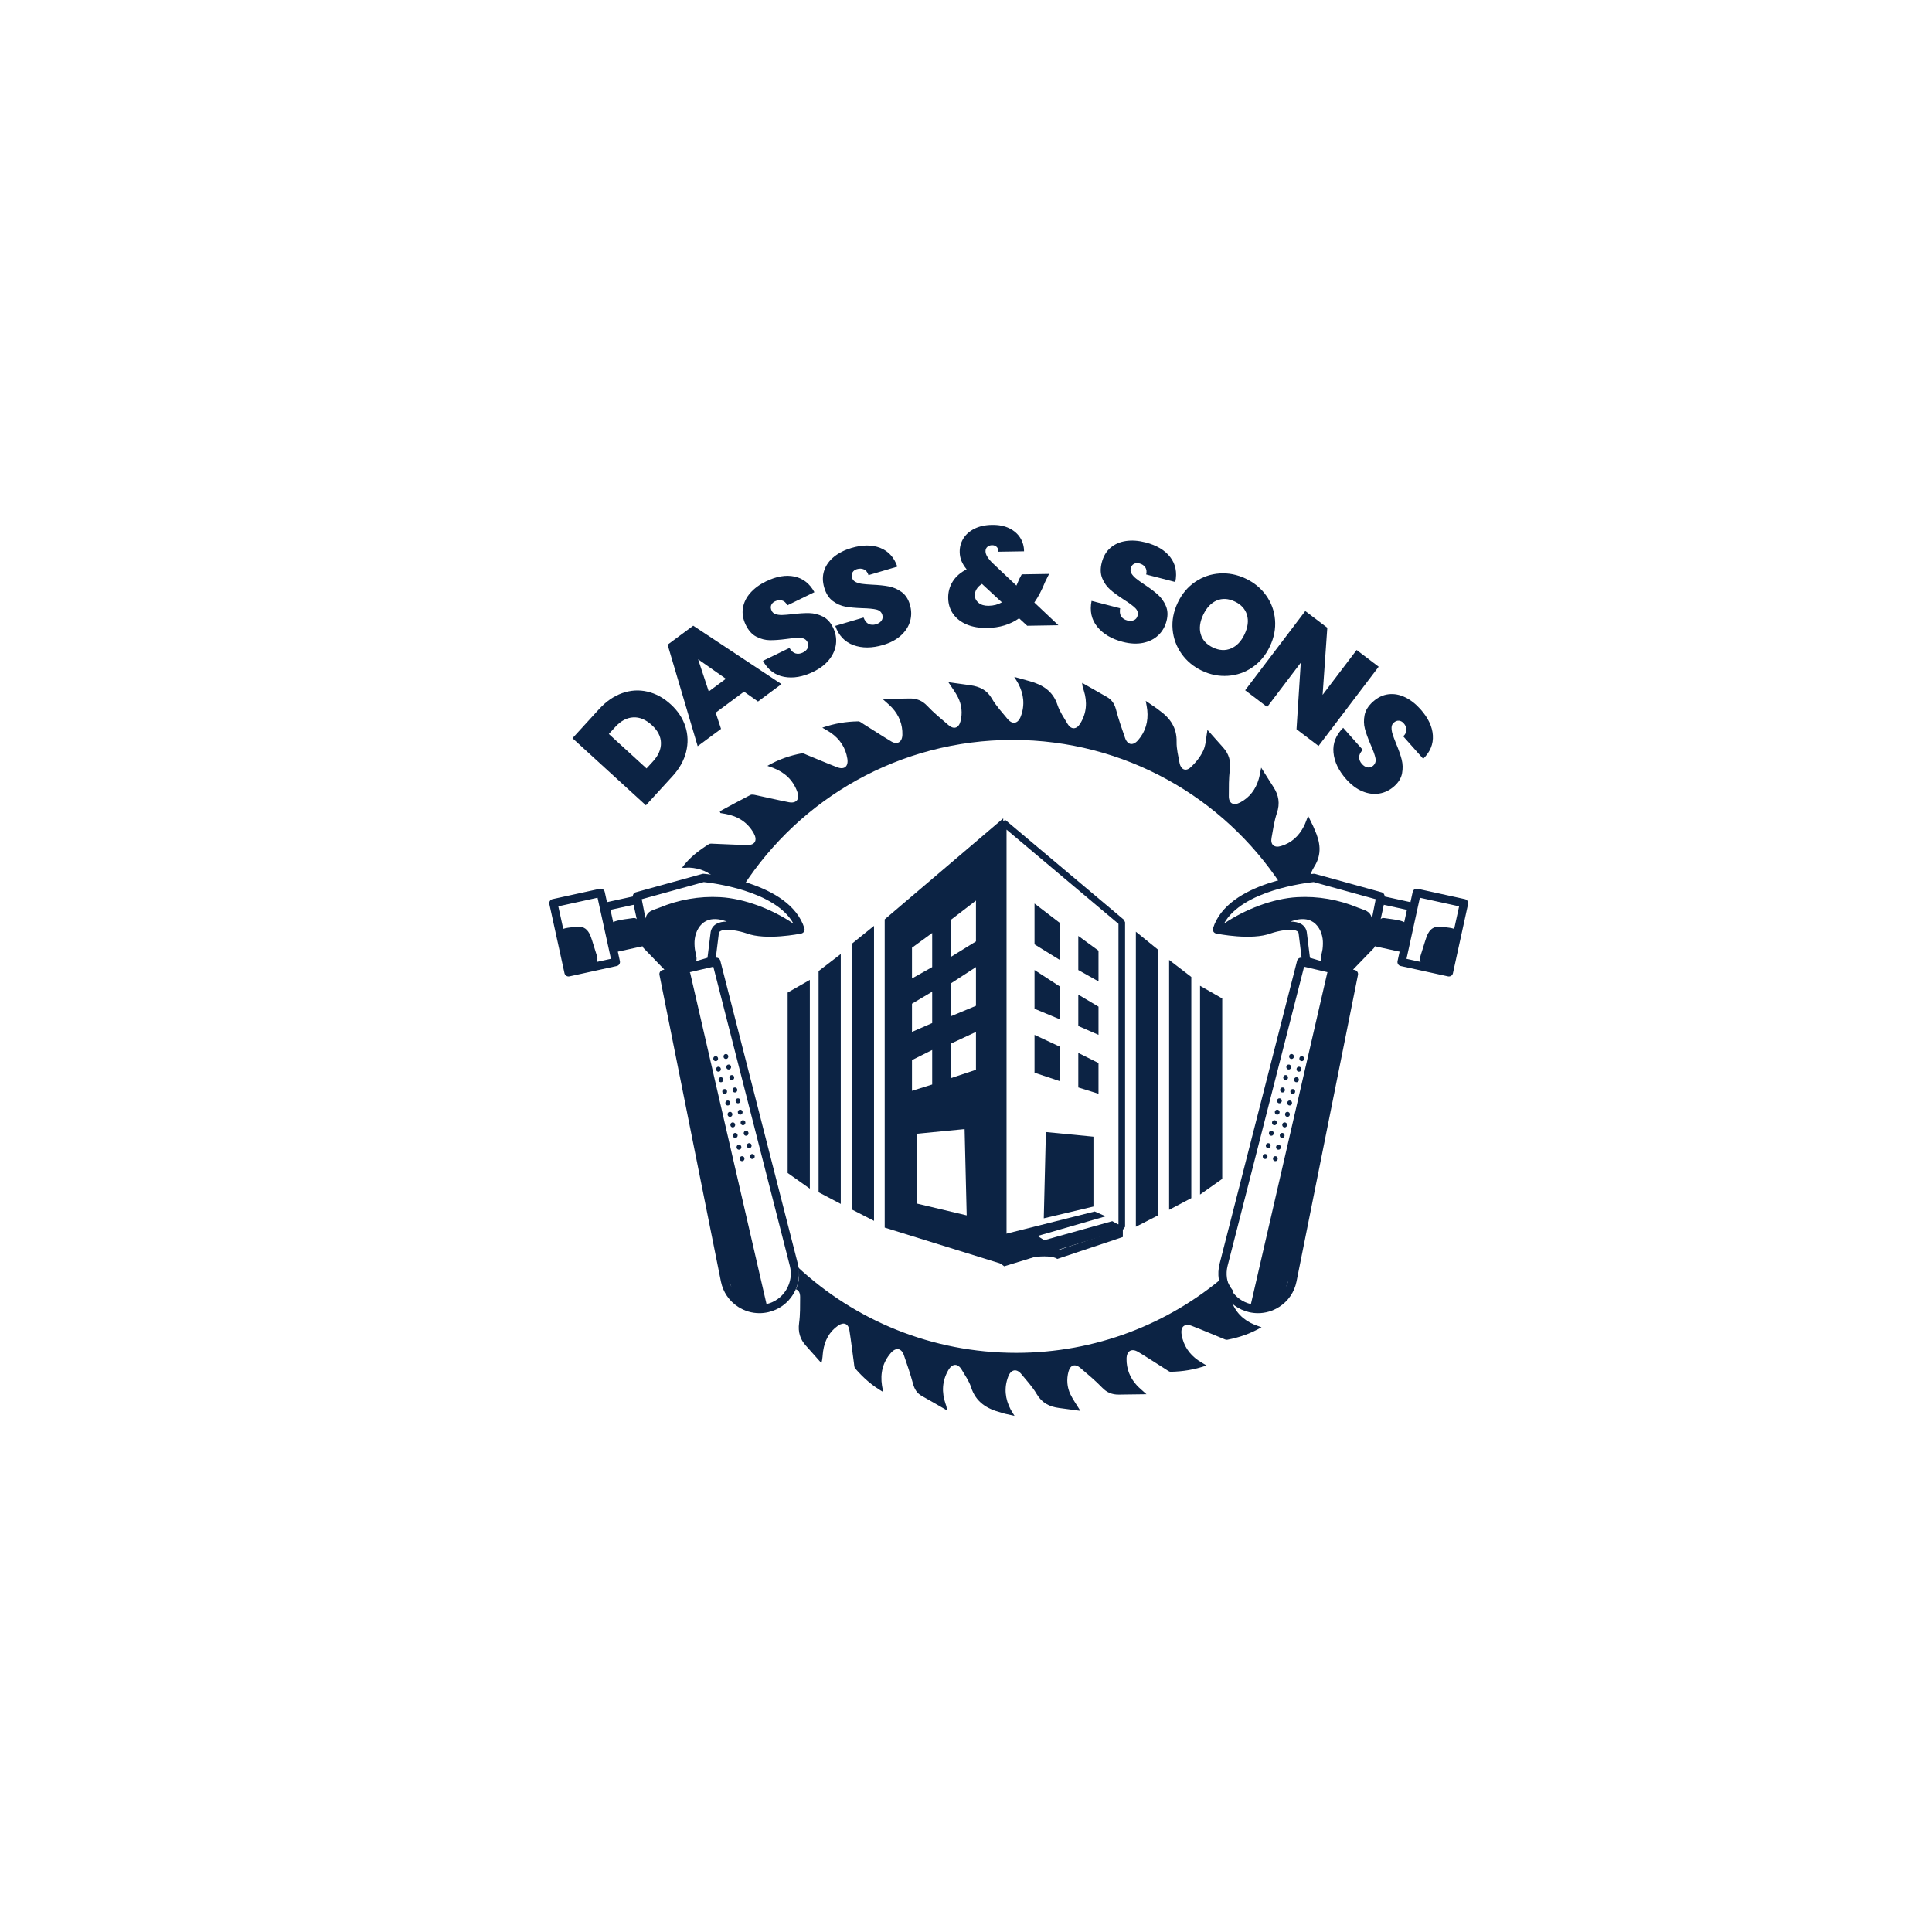<?xml version="1.0" encoding="UTF-8"?>
<svg id="c" data-name="Icon__x2B__Text" xmlns="http://www.w3.org/2000/svg" width="2000" height="2000" viewBox="0 0 2000 2000">
  <g>
    <g>
      <path d="M915.841,951.709v319.085l119.851,37.212,2.857.89v-461.723l-122.708,104.537ZM944.089,981.068l20.907-15.244v35.296l-20.907,11.754v-31.806ZM944.089,1039.017l20.907-12.421v32.456l-20.907,9.154v-29.188ZM944.089,1097.393l20.907-10.453v35.724l-20.907,6.536v-31.806ZM949.324,1245.951v-72.32l49.224-4.79,2.172,89.309-51.396-12.199ZM1010.318,1107.419l-26.143,8.709v-35.724l26.143-12.199v39.214ZM1010.318,1041.19l-26.143,10.898v-33.978l26.143-16.989v40.069ZM1010.318,974.533l-26.143,16.134v-38.341l26.143-20.052v42.259Z" fill="#0c2344"/>
      <path d="M1163.462,952.137l-122.706-103.27-2.207,1.026-3.422,1.591v456.112l.565.411,3.866,2.857,31.548-9.684,23.766-7.288h.017l19.522-6.005.548-.171,47.306-14.508.085-.12,2.327-3.148v-315.184l-1.215-2.618ZM1041.97,1302.959v-444.135l115.862,97.522v311.061l-.326.103-115.537,35.45Z" fill="#0c2344"/>
      <path d="M1162.355,1272.046l-66.968,22.142-4.675-2.752,70.55-21.852-9.841-5.448-70.435,19.722-6.885-4.383,70.433-20.348-11.27-5.009-94.708,23.791v29.681c48.037-12.58,55.892-4.325,55.892-4.325l67.907-22.726v-8.495Z" fill="#0c2344"/>
      <polygon points="1080.523 1261.203 1131.931 1249.004 1131.931 1176.685 1082.702 1171.892 1080.523 1261.203" fill="#0c2344"/>
      <polygon points="1070.939 1071.255 1070.939 1110.465 1097.078 1119.178 1097.078 1083.454 1070.939 1071.255" fill="#0c2344"/>
      <polygon points="1116.247 1089.989 1116.247 1125.713 1137.159 1132.248 1137.159 1100.444 1116.247 1089.989" fill="#0c2344"/>
      <polygon points="1070.939 1004.164 1070.939 1044.244 1097.078 1055.136 1097.078 1021.154 1070.939 1004.164" fill="#0c2344"/>
      <polygon points="1116.247 1029.65 1116.247 1062.106 1137.159 1071.255 1137.159 1042.066 1116.247 1029.65" fill="#0c2344"/>
      <polygon points="1070.939 935.33 1070.939 977.589 1097.078 993.708 1097.078 955.37 1070.939 935.33" fill="#0c2344"/>
      <polygon points="1116.247 968.875 1116.247 1004.164 1137.159 1015.927 1137.159 984.123 1116.247 968.875" fill="#0c2344"/>
      <polygon points="1198.812 1258.153 1175.843 1269.926 1175.843 964.519 1198.812 983.102 1198.812 1258.153" fill="#0c2344"/>
      <polygon points="1233.236 1240.305 1210.267 1252.396 1210.267 993.708 1233.236 1011.339 1233.236 1240.305" fill="#0c2344"/>
      <polygon points="1265.253 1220.371 1242.284 1236.6 1242.284 1020.476 1265.253 1033.606 1265.253 1220.371" fill="#0c2344"/>
      <polygon points="881.815 1252.049 904.784 1263.821 904.784 958.415 881.815 976.998 881.815 1252.049" fill="#0c2344"/>
      <polygon points="847.391 1234.2 870.36 1246.291 870.36 987.604 847.391 1005.235 847.391 1234.2" fill="#0c2344"/>
      <polygon points="815.374 1214.267 838.343 1230.496 838.343 1014.372 815.374 1027.502 815.374 1214.267" fill="#0c2344"/>
    </g>
    <g>
      <path d="M832.705,960.923c-15.171-48.352-100.576-56.085-104.203-56.391-.503-.042-1.011.004-1.499.14l-68.799,19.01c-1.965.543-3.23,2.384-3.114,4.369l-26.751,5.858-2.316-10.579c-.242-1.109-.916-2.074-1.871-2.687s-2.114-.82-3.223-.577l-48.981,10.725c-2.307.505-3.768,2.786-3.263,5.093l15.676,71.592c.242,1.109.916,2.074,1.871,2.687.693.444,1.495.676,2.307.676.306,0,.612-.033.916-.099l48.981-10.725c2.307-.505,3.768-2.786,3.263-5.093l-2.139-9.768,25.622-5.611c.184.722.528,1.393,1.046,1.931l21.54,22.258-1.868.433c-2.252.523-3.682,2.74-3.228,5.007l63.628,317.479c2.184,10.894,8.528,20.208,17.868,26.228,6.67,4.3,14.24,6.514,21.966,6.514,3.091,0,6.205-.354,9.298-1.071,10.844-2.515,19.998-9.137,25.781-18.647,5.781-9.509,7.447-20.685,4.688-31.468l-80.217-313.614c-.538-2.105-2.553-3.426-4.668-3.164l3.119-25.314c.227-1.022.74-1.702,1.698-2.259,5.372-3.122,19.475-.186,26.955,2.344,19.941,7.596,55.205.499,56.696.193,1.186-.243,2.212-.977,2.827-2.02.613-1.043.757-2.297.396-3.451ZM728.519,913.127c7.761.794,74.032,8.58,92.87,43.034-21.597-14.69-50.452-26.013-75.953-27.434-21.335-1.188-42.908,2.587-62.619,10.821-4.947,2.066-10.757,2.819-13.351,7.753-.523.996-.932,2.159-1.263,3.415l-3.898-19.845,64.214-17.743ZM655.895,936.631l3.258,14.878c-.179-.217-.381-.412-.615-.577-1.176-.825-2.762-.624-4.179-.389-5.078.843-10.576,1.207-15.534,2.578-2.062.57-3.308.99-4.042,1.538l-2.8-12.793,23.911-5.235ZM617.792,995.776c1.206-2.037.571-4.857-.169-7.223-1.556-4.978-3.113-9.956-4.67-14.934-1.617-5.178-3.711-10.92-8.628-13.212-3.255-1.518-7.037-1.14-10.605-.731-4.227.485-7.913.908-10.66,1.876l-5.106-23.319,40.626-8.895,13.846,63.235-14.635,3.204ZM754.794,1325.396l2.322,6.887c-1.014-2.179-1.806-4.477-2.322-6.887ZM817.613,1310.327c2.182,8.534.864,17.378-3.711,24.904-4.575,7.524-11.819,12.764-20.397,14.755l-79.166-343.427-1.25.081,25.343-5.877,79.181,309.564ZM741.541,956.457c-3.131,1.816-5.146,4.635-5.829,8.15-.018.097-.035.194-.047.292l-3.276,26.585-11.856,3.503c.132-.279.249-.562.332-.855.857-3.017-1.19-8.51-1.544-11.649-.406-3.607-.576-7.246-.063-10.853,1.071-7.528,5.093-15.067,11.951-18.349,6.08-2.91,13.34-2.049,19.701.181.48.168.952.356,1.427.538-4.017.067-7.838.742-10.795,2.457Z" fill="#0c2344"/>
      <path d="M740.873,1098.475c3.303,0,3.308-5.133,0-5.133s-3.308,5.133,0,5.133Z" fill="#0c2344"/>
      <path d="M751.462,1096.229c3.303,0,3.308-5.133,0-5.133s-3.308,5.133,0,5.133Z" fill="#0c2344"/>
      <path d="M754.351,1107.139c3.303,0,3.308-5.133,0-5.133s-3.308,5.133,0,5.133Z" fill="#0c2344"/>
      <path d="M743.761,1109.386c3.303,0,3.308-5.133,0-5.133s-3.308,5.133,0,5.133Z" fill="#0c2344"/>
      <path d="M746.328,1120.296c3.303,0,3.308-5.133,0-5.133s-3.308,5.133,0,5.133Z" fill="#0c2344"/>
      <path d="M757.559,1118.05c3.303,0,3.308-5.133,0-5.133s-3.308,5.133,0,5.133Z" fill="#0c2344"/>
      <path d="M760.769,1130.886c3.303,0,3.308-5.133,0-5.133s-3.308,5.133,0,5.133Z" fill="#0c2344"/>
      <path d="M750.179,1127.357c-3.303,0-3.308,5.133,0,5.133s3.308-5.133,0-5.133Z" fill="#0c2344"/>
      <path d="M753.389,1139.231c-3.303,0-3.308,5.133,0,5.133s3.308-5.133,0-5.133Z" fill="#0c2344"/>
      <path d="M763.978,1142.117c3.302,0,3.308-5.133,0-5.133s-3.308,5.133,0,5.133Z" fill="#0c2344"/>
      <path d="M755.681,1150.992c-3.303,0-3.308,5.133,0,5.133s3.308-5.133,0-5.133Z" fill="#0c2344"/>
      <path d="M766.271,1153.879c3.303,0,3.308-5.133,0-5.133s-3.308,5.133,0,5.133Z" fill="#0c2344"/>
      <path d="M769.158,1164.789c3.303,0,3.308-5.133,0-5.133s-3.308,5.133,0,5.133Z" fill="#0c2344"/>
      <path d="M758.568,1161.903c-3.302,0-3.308,5.133,0,5.133s3.308-5.133,0-5.133Z" fill="#0c2344"/>
      <path d="M761.136,1172.813c-3.303,0-3.308,5.133,0,5.133s3.308-5.133,0-5.133Z" fill="#0c2344"/>
      <path d="M772.367,1175.7c3.303,0,3.308-5.133,0-5.133s-3.308,5.133,0,5.133Z" fill="#0c2344"/>
      <path d="M775.577,1188.535c3.302,0,3.308-5.133,0-5.133s-3.308,5.133,0,5.133Z" fill="#0c2344"/>
      <path d="M764.987,1185.008c-3.303,0-3.308,5.133,0,5.133s3.308-5.133,0-5.133Z" fill="#0c2344"/>
      <path d="M768.195,1196.88c-3.302,0-3.308,5.133,0,5.133s3.308-5.133,0-5.133Z" fill="#0c2344"/>
      <path d="M778.785,1199.767c3.303,0,3.308-5.133,0-5.133s-3.308,5.133,0,5.133Z" fill="#0c2344"/>
    </g>
    <g>
      <path d="M1256.125,964.374c.615,1.043,1.641,1.777,2.827,2.02,1.49.306,36.754,7.403,56.696-.193,7.48-2.53,21.584-5.466,26.955-2.344.957.557,1.47,1.237,1.698,2.259l3.119,25.314c-2.115-.262-4.13,1.058-4.668,3.164l-80.217,313.614c-2.759,10.783-1.093,21.959,4.688,31.468,5.783,9.51,14.937,16.133,25.781,18.647,3.093.717,6.207,1.071,9.298,1.071,7.726,0,15.296-2.215,21.966-6.514,9.34-6.02,15.684-15.335,17.868-26.228l63.628-317.479c.454-2.267-.976-4.484-3.228-5.007l-1.868-.433,21.54-22.258c.518-.538.862-1.209,1.046-1.931l25.622,5.611-2.139,9.768c-.505,2.307.956,4.588,3.263,5.093l48.981,10.725c.304.066.61.099.916.099.812,0,1.614-.231,2.307-.676.956-.612,1.629-1.578,1.871-2.687l15.676-71.592c.505-2.307-.956-4.588-3.263-5.093l-48.981-10.725c-1.109-.242-2.267-.035-3.223.577s-1.629,1.578-1.871,2.687l-2.316,10.579-26.751-5.858c.115-1.985-1.15-3.826-3.114-4.369l-68.799-19.01c-.488-.135-.996-.181-1.499-.14-3.627.306-89.032,8.039-104.203,56.391-.361,1.155-.217,2.408.396,3.451ZM1424.129,930.871l-3.898,19.845c-.331-1.256-.74-2.419-1.263-3.415-2.595-4.934-8.404-5.687-13.351-7.753-19.711-8.234-41.284-12.009-62.619-10.821-25.502,1.421-54.356,12.745-75.953,27.434,18.838-34.454,85.109-42.24,92.87-43.034l64.214,17.743ZM1456.45,941.866l-2.8,12.793c-.733-.548-1.98-.968-4.042-1.538-4.957-1.371-10.456-1.736-15.534-2.578-1.417-.235-3.002-.436-4.179.389-.234.165-.436.36-.615.577l3.258-14.878,23.911,5.235ZM1456.007,992.572l13.846-63.235,40.626,8.895-5.106,23.319c-2.747-.968-6.433-1.391-10.66-1.876-3.567-.409-7.35-.787-10.605.731-4.917,2.293-7.011,8.035-8.628,13.212-1.557,4.978-3.114,9.956-4.67,14.934-.74,2.367-1.375,5.187-.169,7.223l-14.635-3.204ZM1331.318,1332.283l2.322-6.887c-.516,2.41-1.308,4.709-2.322,6.887ZM1350.002,1000.764l25.343,5.877-1.25-.081-79.166,343.427c-8.578-1.991-15.823-7.23-20.397-14.755-4.575-7.526-5.893-16.371-3.711-24.904l79.181-309.564ZM1336.098,953.999c.475-.182.947-.37,1.427-.538,6.361-2.23,13.62-3.091,19.701-.181,6.859,3.282,10.88,10.821,11.951,18.349.513,3.607.343,7.246-.063,10.853-.354,3.139-2.401,8.632-1.544,11.649.084.293.2.576.332.855l-11.856-3.503-3.276-26.585c-.012-.099-.028-.195-.047-.292-.683-3.515-2.698-6.334-5.829-8.15-2.957-1.716-6.778-2.39-10.795-2.457Z" fill="#0c2344"/>
      <path d="M1347.561,1098.475c-3.303,0-3.308-5.133,0-5.133,3.302,0,3.308,5.133,0,5.133Z" fill="#0c2344"/>
      <path d="M1336.972,1096.229c-3.303,0-3.308-5.133,0-5.133,3.302,0,3.308,5.133,0,5.133Z" fill="#0c2344"/>
      <path d="M1334.083,1107.139c-3.303,0-3.308-5.133,0-5.133s3.308,5.133,0,5.133Z" fill="#0c2344"/>
      <path d="M1344.672,1109.386c-3.303,0-3.308-5.133,0-5.133,3.303,0,3.308,5.133,0,5.133Z" fill="#0c2344"/>
      <path d="M1342.106,1120.296c-3.303,0-3.308-5.133,0-5.133,3.302,0,3.308,5.133,0,5.133Z" fill="#0c2344"/>
      <path d="M1330.875,1118.05c-3.303,0-3.308-5.133,0-5.133,3.302,0,3.308,5.133,0,5.133Z" fill="#0c2344"/>
      <path d="M1327.665,1130.886c-3.303,0-3.308-5.133,0-5.133,3.303,0,3.308,5.133,0,5.133Z" fill="#0c2344"/>
      <path d="M1338.255,1127.357c3.303,0,3.308,5.133,0,5.133-3.303,0-3.308-5.133,0-5.133Z" fill="#0c2344"/>
      <path d="M1335.045,1139.231c3.303,0,3.308,5.133,0,5.133-3.302,0-3.308-5.133,0-5.133Z" fill="#0c2344"/>
      <path d="M1324.456,1142.117c-3.302,0-3.308-5.133,0-5.133,3.303,0,3.308,5.133,0,5.133Z" fill="#0c2344"/>
      <path d="M1332.753,1150.992c3.303,0,3.308,5.133,0,5.133-3.303,0-3.308-5.133,0-5.133Z" fill="#0c2344"/>
      <path d="M1322.163,1153.879c-3.303,0-3.308-5.133,0-5.133s3.308,5.133,0,5.133Z" fill="#0c2344"/>
      <path d="M1319.276,1164.789c-3.303,0-3.308-5.133,0-5.133,3.302,0,3.308,5.133,0,5.133Z" fill="#0c2344"/>
      <path d="M1329.866,1161.903c3.302,0,3.308,5.133,0,5.133s-3.308-5.133,0-5.133Z" fill="#0c2344"/>
      <path d="M1327.298,1172.813c3.303,0,3.308,5.133,0,5.133s-3.308-5.133,0-5.133Z" fill="#0c2344"/>
      <path d="M1316.066,1175.7c-3.303,0-3.308-5.133,0-5.133,3.303,0,3.308,5.133,0,5.133Z" fill="#0c2344"/>
      <path d="M1312.857,1188.535c-3.302,0-3.308-5.133,0-5.133,3.303,0,3.308,5.133,0,5.133Z" fill="#0c2344"/>
      <path d="M1323.446,1185.008c3.303,0,3.308,5.133,0,5.133s-3.308-5.133,0-5.133Z" fill="#0c2344"/>
      <path d="M1320.239,1196.88c3.302,0,3.308,5.133,0,5.133-3.303,0-3.308-5.133,0-5.133Z" fill="#0c2344"/>
      <path d="M1309.649,1199.767c-3.303,0-3.308-5.133,0-5.133,3.302,0,3.308,5.133,0,5.133Z" fill="#0c2344"/>
    </g>
    <path d="M1274.842,1346.602c-1.563-4.593-.615-8.072,2.131-9.653-3.851-4.847-6.815-10.432-8.866-16.339-58.116,49.786-133.613,79.865-216.135,79.865-87.413,0-166.943-33.743-226.28-88.911,1.217,3.469,1.825,7.135,1.494,10.982-.373,4.339-1.531,8.359-3.298,12.138,2.787.775,4.44,3.526,4.407,7.97-.075,8.976.169,18.055-1.062,26.909-1.288,9.295.996,16.833,7.115,23.591,5.385,5.949,10.677,11.983,16.006,17.979,1.288-4.84,1.194-8.694,1.748-12.463,1.588-10.761,6.259-19.944,15.338-26.288,5.978-4.173,10.762-2.246,11.861,4.708,1.786,11.41,3.149,22.886,4.737,34.324.244,1.776.207,4.004,1.25,5.207,8.177,9.417,17.312,17.744,28.976,24.342-.508-2.726-.921-4.624-1.212-6.532-1.964-12.641.714-24.136,9.164-33.873,5.282-6.071,10.94-5.038,13.497,2.331,3.365,9.69,6.701,19.417,9.38,29.305,1.532,5.639,3.938,10,9.135,12.876,8.684,4.812,17.237,9.85,25.846,14.794.141-3.083-.592-4.756-1.194-6.476-4.192-12.068-3.675-23.807,2.81-34.982,4.182-7.209,9.887-7.322,13.995-.291,3.402,5.856,7.519,11.561,9.549,17.905,4.934,15.46,16.391,22.416,30.884,26.194,1.419.366,2.782.94,4.201,1.278,3.045.724,6.1,1.353,9.925,2.199-1.757-2.876-3.017-4.69-4.032-6.626-5.724-10.959-6.974-22.331-2.528-33.995,2.848-7.481,8.619-8.647,13.525-2.716,5.602,6.776,11.664,13.365,16.072,20.884,5.404,9.21,13.243,13.026,23.102,14.304,7.284.949,14.558,1.955,22.049,2.97-3.9-6.373-7.688-11.532-10.386-17.219-3.459-7.293-4.051-15.235-2.021-23.12,1.852-7.199,6.861-8.835,12.397-4.07,7.632,6.579,15.48,12.998,22.425,20.263,5.009,5.254,10.564,7.406,17.453,7.303,9.041-.151,18.083-.245,28.525-.385-4.323-3.948-7.359-6.335-9.934-9.136-7.115-7.744-10.808-16.974-10.696-27.51.084-8.167,5.207-11.241,12.049-7.124,9.727,5.846,19.211,12.106,28.826,18.149,1.532.959,3.224,2.435,4.822,2.397,12.416-.254,24.568-2.124,37.125-6.532-3.506-2.134-6.222-3.59-8.722-5.338-9.295-6.495-15.207-15.301-17.077-26.533-1.372-8.252,2.998-12.02,10.62-9.088,10.592,4.07,21.015,8.59,31.532,12.857,1.673.677,3.59,1.795,5.16,1.485,12.218-2.35,23.901-6.25,35.414-12.942-3.111-1.137-5.348-1.861-7.509-2.763-11.438-4.756-19.587-12.839-23.59-24.606Z" fill="#0c2344"/>
    <path d="M1330.53,913.606c7.925-2.101,16.082-2.87,24.247-3.244,1.56-4.604,3.214-9.17,5.742-13.168,8.261-13.054,6.184-25.611.329-38.478-.526-1.165-.949-2.387-1.503-3.543-1.588-3.308-3.224-6.598-5.179-10.592-1.748,4.361-2.801,7.698-4.37,10.762-5.141,10.075-12.914,17.359-23.882,20.555-6.908,2.011-10.884-1.588-9.634-8.44,1.579-8.656,2.763-17.5,5.555-25.771,3.365-9.925,1.908-18.525-3.571-26.974-4.079-6.278-8.017-12.651-12.688-20.047-1.081,5.094-1.57,8.543-2.547,11.842-3.148,10.658-9.351,19.051-19.304,24.248-6.946,3.628-11.72.902-11.664-6.626.075-8.976-.16-18.055,1.062-26.908,1.278-9.286-.977-16.833-7.105-23.6-5.395-5.94-10.686-11.983-16.072-18.036-1.475,7.998-1.503,15.339-4.304,21.392-3.027,6.551-7.942,12.679-13.346,17.547-5.01,4.511-10.066,1.889-11.25-4.812-1.278-7.218-3.205-14.53-3.036-21.758.348-14.578-6.617-24.502-17.763-32.463-.893-.639-1.701-1.4-2.603-2.021-3.581-2.481-7.18-4.925-11.579-7.942.705,4.126,1.307,6.805,1.588,9.521,1.203,11.701-1.748,22.256-9.483,31.157-5.301,6.099-10.94,5.103-13.516-2.294-3.364-9.68-6.758-19.398-9.351-29.305-1.551-5.931-4.342-10.244-9.596-13.196-8.515-4.775-16.974-9.652-25.452-14.493.056,3.543,1.005,5.714,1.71,7.96,3.788,12.002,2.876,23.581-3.854,34.352-3.919,6.259-9.473,6.184-13.083-.047-3.665-6.334-8.064-12.509-10.301-19.361-4.708-14.437-15.414-20.95-28.863-24.69-4.962-1.382-9.934-2.745-15.94-4.399,1.927,3.177,3.167,5,4.183,6.936,5.761,10.949,7.011,22.313,2.594,33.986-2.923,7.707-8.731,8.713-13.872,2.415-5.574-6.804-11.701-13.355-16.044-20.912-5.169-8.994-12.819-12.425-22.209-13.778-7.453-1.062-14.916-2.077-22.838-3.177,3.853,5.978,7.481,10.602,10.009,15.762,3.816,7.773,4.746,16.203,2.575,24.671-1.842,7.153-6.889,8.769-12.416,4.023-7.509-6.457-15.263-12.717-22.021-19.906-5.263-5.602-11.147-7.81-18.421-7.669-8.844.169-17.688.301-27.876.461,4.267,3.9,7.303,6.297,9.887,9.107,7.256,7.895,10.978,17.312,10.668,28.045-.216,7.557-5.329,10.555-11.56,6.824-9.728-5.846-19.239-12.068-28.864-18.083-1.692-1.052-3.524-2.735-5.273-2.697-12.434.207-24.596,2.143-37.2,6.551,3.478,2.068,6.203,3.478,8.703,5.207,9.483,6.607,15.489,15.564,17.237,27.03,1.203,7.952-3.149,11.57-10.526,8.741-10.592-4.079-21.025-8.581-31.542-12.857-1.673-.676-3.581-1.851-5.141-1.56-12.265,2.274-23.938,6.259-35.583,12.98,2.556.893,4.229,1.428,5.865,2.058,11.936,4.549,20.621,12.51,25.019,24.624,2.848,7.867-.846,12.491-8.778,10.93-11.326-2.208-22.557-4.906-33.854-7.274-1.899-.404-4.305-.987-5.827-.207-10.677,5.451-21.185,11.232-31.748,16.918.235.592.47,1.194.705,1.786,1.748.301,3.506.573,5.254.893,12.763,2.35,22.914,8.628,29.295,20.151,3.957,7.153,1.231,12.19-6.541,12.049-11.541-.207-23.083-.884-34.624-1.307-1.795-.066-4.013-.442-5.348.404-10.348,6.569-20.141,13.844-27.754,24.389,2.632.461,5.141-.216,7.613-.084,11.009.595,20.531,4.442,27.77,12.382,2.772-.873,5.743-1.004,8.487-.121,6.848,2.202,13.437,4.043,19.25,7.261,59.245-91.312,162.08-151.723,279.038-151.723,116.129,0,218.34,59.564,277.778,149.801,1.381-.97,2.906-1.723,4.54-2.156Z" fill="#0c2344"/>
  </g>
  <g>
    <circle cx="1044.217" cy="1115.483" r="467.233" fill="none"/>
    <path d="M644.093,717.53c8.684-3.075,17.379-3.604,26.084-1.582,8.707,2.023,16.76,6.419,24.16,13.185,7.33,6.702,12.375,14.317,15.135,22.841,2.759,8.527,3.029,17.285.814,26.273-2.217,8.992-6.939,17.438-14.166,25.341l-27.496,30.074-75.993-69.479,27.497-30.074c7.293-7.977,15.281-13.502,23.965-16.579ZM684.232,768.972c-.159-6.607-3.325-12.736-9.507-18.389-6.252-5.715-12.695-8.373-19.327-7.974-6.632.402-12.774,3.691-18.425,9.872l-6.701,7.329,39.02,35.677,6.702-7.33c5.649-6.18,8.397-12.573,8.238-19.185Z" fill="#0c2344"/>
    <path d="M770.216,715.999l-29.34,21.734,5.537,16.8-24.176,17.909-31.128-105.083,26.523-19.647,91.334,60.484-24.294,17.996-14.457-10.193ZM751.425,702.655l-28.74-20.15,11.019,33.277,17.722-13.127Z" fill="#0c2344"/>
    <path d="M811.672,700.662c-9.409-1.755-16.699-7.275-21.87-16.563l27.445-13.36c1.84,3.112,3.953,5.007,6.342,5.684,2.387.681,4.895.38,7.521-.899,2.363-1.15,4.023-2.69,4.98-4.618.955-1.927.924-3.942-.1-6.042-1.32-2.714-3.613-4.196-6.877-4.451-3.264-.25-8.188.088-14.772,1.02-7.021.928-12.85,1.357-17.487,1.284-4.638-.069-9.218-1.25-13.744-3.541-4.525-2.29-8.218-6.369-11.074-12.235-2.896-5.953-3.892-11.775-2.981-17.473.909-5.693,3.458-10.915,7.646-15.661,4.188-4.744,9.607-8.737,16.26-11.977,10.769-5.242,20.596-6.912,29.48-5.011,8.887,1.902,15.763,7.3,20.633,16.189l-27.971,13.616c-1.451-2.757-3.328-4.442-5.629-5.057-2.303-.61-4.723-.299-7.261.936-1.927.938-3.225,2.275-3.896,4.009-.674,1.736-.497,3.652.525,5.753.854,1.753,2.266,2.934,4.242,3.54,1.975.61,4.191.885,6.654.822,2.459-.061,6.002-.349,10.623-.867,6.846-.839,12.652-1.204,17.42-1.089,4.766.116,9.392,1.276,13.875,3.479,4.484,2.204,8.048,6.02,10.689,11.445,2.686,5.517,3.715,11.134,3.088,16.854-.627,5.721-2.928,11.119-6.9,16.192-3.973,5.077-9.505,9.338-16.596,12.79-10.769,5.242-20.858,6.987-30.267,5.232Z" fill="#0c2344"/>
    <path d="M883.499,667.835c-8.992-3.281-15.271-9.928-18.84-19.941l29.273-8.651c1.301,3.372,3.072,5.589,5.316,6.651,2.242,1.064,4.766,1.182,7.567.354,2.521-.746,4.411-1.989,5.673-3.734,1.262-1.743,1.562-3.735.899-5.977-.854-2.892-2.872-4.733-6.048-5.521-3.18-.786-8.092-1.264-14.74-1.431-7.078-.243-12.897-.781-17.459-1.618-4.563-.833-8.887-2.753-12.973-5.759-4.086-3.005-7.055-7.636-8.904-13.894-1.877-6.349-1.896-12.256-.061-17.725,1.834-5.466,5.211-10.196,10.123-14.186,4.913-3.989,10.916-7.035,18.014-9.133,11.484-3.395,21.453-3.421,29.902-.082,8.45,3.342,14.343,9.799,17.682,19.37l-29.834,8.819c-.977-2.961-2.551-4.933-4.719-5.916-2.17-.982-4.607-1.075-7.314-.276-2.056.608-3.557,1.713-4.504,3.312-.95,1.601-1.092,3.52-.43,5.761.553,1.869,1.75,3.266,3.6,4.19,1.846.927,3.988,1.563,6.428,1.909,2.436.345,5.977.646,10.621.896,6.89.3,12.678.898,17.359,1.798,4.684.9,9.055,2.806,13.113,5.719,4.06,2.912,6.944,7.264,8.656,13.052,1.738,5.884,1.827,11.594.266,17.132-1.561,5.54-4.721,10.483-9.475,14.832-4.756,4.352-10.916,7.643-18.479,9.879-11.485,3.394-21.725,3.452-30.715.168Z" fill="#0c2344"/>
    <path d="M1063.386,647.771l-8.452-7.751c-9.147,6.48-20.144,9.824-32.995,10.034-8.082.132-15.135-1.067-21.166-3.599-6.029-2.53-10.716-6.154-14.055-10.872-3.34-4.715-5.059-10.19-5.161-16.421-.103-6.229,1.435-11.929,4.614-17.094,3.178-5.163,8.002-9.406,14.473-12.725-2.486-3.076-4.286-6.016-5.402-8.822-1.119-2.805-1.702-5.816-1.755-9.029-.083-5.061,1.156-9.707,3.716-13.938,2.561-4.228,6.377-7.627,11.447-10.192,5.07-2.566,11.109-3.907,18.12-4.021,7.105-.116,13.164,1.075,18.171,3.574,5.008,2.5,8.787,5.845,11.339,10.04,2.552,4.194,3.817,8.775,3.803,13.742l-26.432.431c-.036-2.237-.698-3.933-1.981-5.079-1.285-1.148-2.854-1.706-4.702-1.677-1.948.032-3.569.621-4.864,1.76-1.297,1.142-1.929,2.686-1.896,4.632.056,3.41,2.556,7.507,7.504,12.294l24.48,23.118c.847-1.768,1.736-3.875,2.672-6.326l2.834-5.304,28.33-.463-4.102,8.248c-3.367,8.431-7.099,15.552-11.189,21.363l24.924,23.549-32.273.527ZM1037.136,623.512l-20.617-19.09c-2.506,1.601-4.375,3.431-5.606,5.496-1.233,2.064-1.831,4.17-1.796,6.311.051,3.117,1.358,5.726,3.926,7.824,2.565,2.101,6.039,3.114,10.421,3.043,5.159-.084,9.716-1.277,13.673-3.584Z" fill="#0c2344"/>
    <path d="M1135.894,648.823c-6.025-7.438-7.992-16.369-5.904-26.791l29.555,7.632c-.617,3.562-.238,6.375,1.141,8.44,1.375,2.066,3.479,3.462,6.308,4.193,2.546.656,4.807.562,6.786-.283,1.977-.849,3.26-2.402,3.844-4.665.755-2.921-.029-5.537-2.348-7.847-2.322-2.308-6.289-5.244-11.906-8.805-5.945-3.848-10.66-7.302-14.143-10.365-3.484-3.061-6.205-6.932-8.164-11.611-1.96-4.677-2.123-10.177-.492-16.493,1.654-6.41,4.675-11.487,9.062-15.233,4.384-3.745,9.712-6.064,15.977-6.962,6.265-.895,12.979-.419,20.146,1.431,11.596,2.994,20.158,8.097,25.688,15.306,5.529,7.212,7.263,15.779,5.204,25.704l-30.121-7.776c.684-3.041.348-5.541-1.006-7.5-1.355-1.959-3.398-3.292-6.133-3.998-2.074-.536-3.93-.358-5.565.524-1.638.885-2.747,2.458-3.331,4.721-.487,1.887-.178,3.701.934,5.445,1.105,1.745,2.616,3.391,4.531,4.941,1.911,1.55,4.795,3.628,8.647,6.23,5.755,3.801,10.411,7.289,13.966,10.469,3.553,3.181,6.321,7.063,8.305,11.648,1.984,4.585,2.222,9.801.712,15.645-1.534,5.939-4.394,10.883-8.58,14.829-4.188,3.949-9.44,6.563-15.753,7.849-6.316,1.287-13.292.943-20.928-1.028-11.598-2.995-20.408-8.211-26.43-15.649Z" fill="#0c2344"/>
    <path d="M1223.174,676.832c-5.365-7.553-8.46-15.971-9.286-25.251-.828-9.282.928-18.497,5.266-27.648,4.336-9.149,10.357-16.345,18.067-21.58,7.707-5.236,16.171-8.147,25.394-8.734,9.22-.585,18.187,1.187,26.898,5.314,8.797,4.169,15.866,10,21.207,17.487,5.341,7.489,8.402,15.863,9.186,25.123.783,9.261-.994,18.467-5.332,27.617-4.337,9.152-10.336,16.355-18,21.612s-16.117,8.2-25.359,8.831c-9.243.63-18.219-1.119-26.929-5.248s-15.749-9.97-21.111-17.521ZM1274.375,671.279c5.87-2.496,10.515-7.353,13.935-14.568,3.504-7.391,4.352-14.125,2.548-20.209-1.806-6.08-6.007-10.687-12.606-13.813-6.688-3.17-12.934-3.517-18.738-1.042-5.808,2.475-10.461,7.407-13.965,14.797-3.461,7.304-4.312,13.984-2.55,20.045,1.759,6.062,5.984,10.676,12.672,13.845,6.599,3.128,12.833,3.444,18.705.946Z" fill="#0c2344"/>
    <path d="M1364.954,772.203l-22.805-17.304,4.418-68.884-34.785,45.841-22.804-17.304,62.241-82.026,22.805,17.304-4.859,69.467,35.227-46.424,22.804,17.305-62.241,82.026Z" fill="#0c2344"/>
    <path d="M1380.423,778.95c-.855-9.533,2.488-18.043,10.032-25.532l20.283,22.812c-2.499,2.612-3.753,5.158-3.759,7.641-.01,2.483.959,4.815,2.899,6.999,1.747,1.964,3.678,3.146,5.792,3.547,2.114.398,4.045-.177,5.792-1.73,2.254-2.004,3.062-4.614,2.425-7.824-.642-3.211-2.299-7.859-4.975-13.948-2.791-6.508-4.781-12.004-5.965-16.488-1.187-4.484-1.287-9.213-.306-14.19.981-4.976,3.909-9.632,8.786-13.969,4.947-4.397,10.285-6.93,16.016-7.594,5.727-.665,11.442.379,17.145,3.126,5.699,2.75,11.01,6.888,15.928,12.419,7.957,8.948,12.222,17.959,12.793,27.027.57,9.068-2.766,17.148-10.008,24.241l-20.672-23.248c2.262-2.143,3.378-4.406,3.346-6.787-.034-2.381-.986-4.628-2.863-6.738-1.424-1.601-3.062-2.489-4.912-2.667-1.854-.178-3.65.51-5.396,2.062-1.457,1.295-2.212,2.975-2.262,5.041-.054,2.066.283,4.274,1.008,6.628.723,2.352,1.958,5.685,3.707,9.995,2.658,6.362,4.58,11.854,5.758,16.476,1.177,4.621,1.311,9.389.401,14.3-.908,4.913-3.618,9.375-8.13,13.386-4.584,4.076-9.715,6.586-15.391,7.528-5.678.944-11.496.187-17.454-2.266-5.962-2.453-11.561-6.627-16.801-12.521-7.958-8.95-12.365-18.192-13.218-27.726Z" fill="#0c2344"/>
  </g>
</svg>